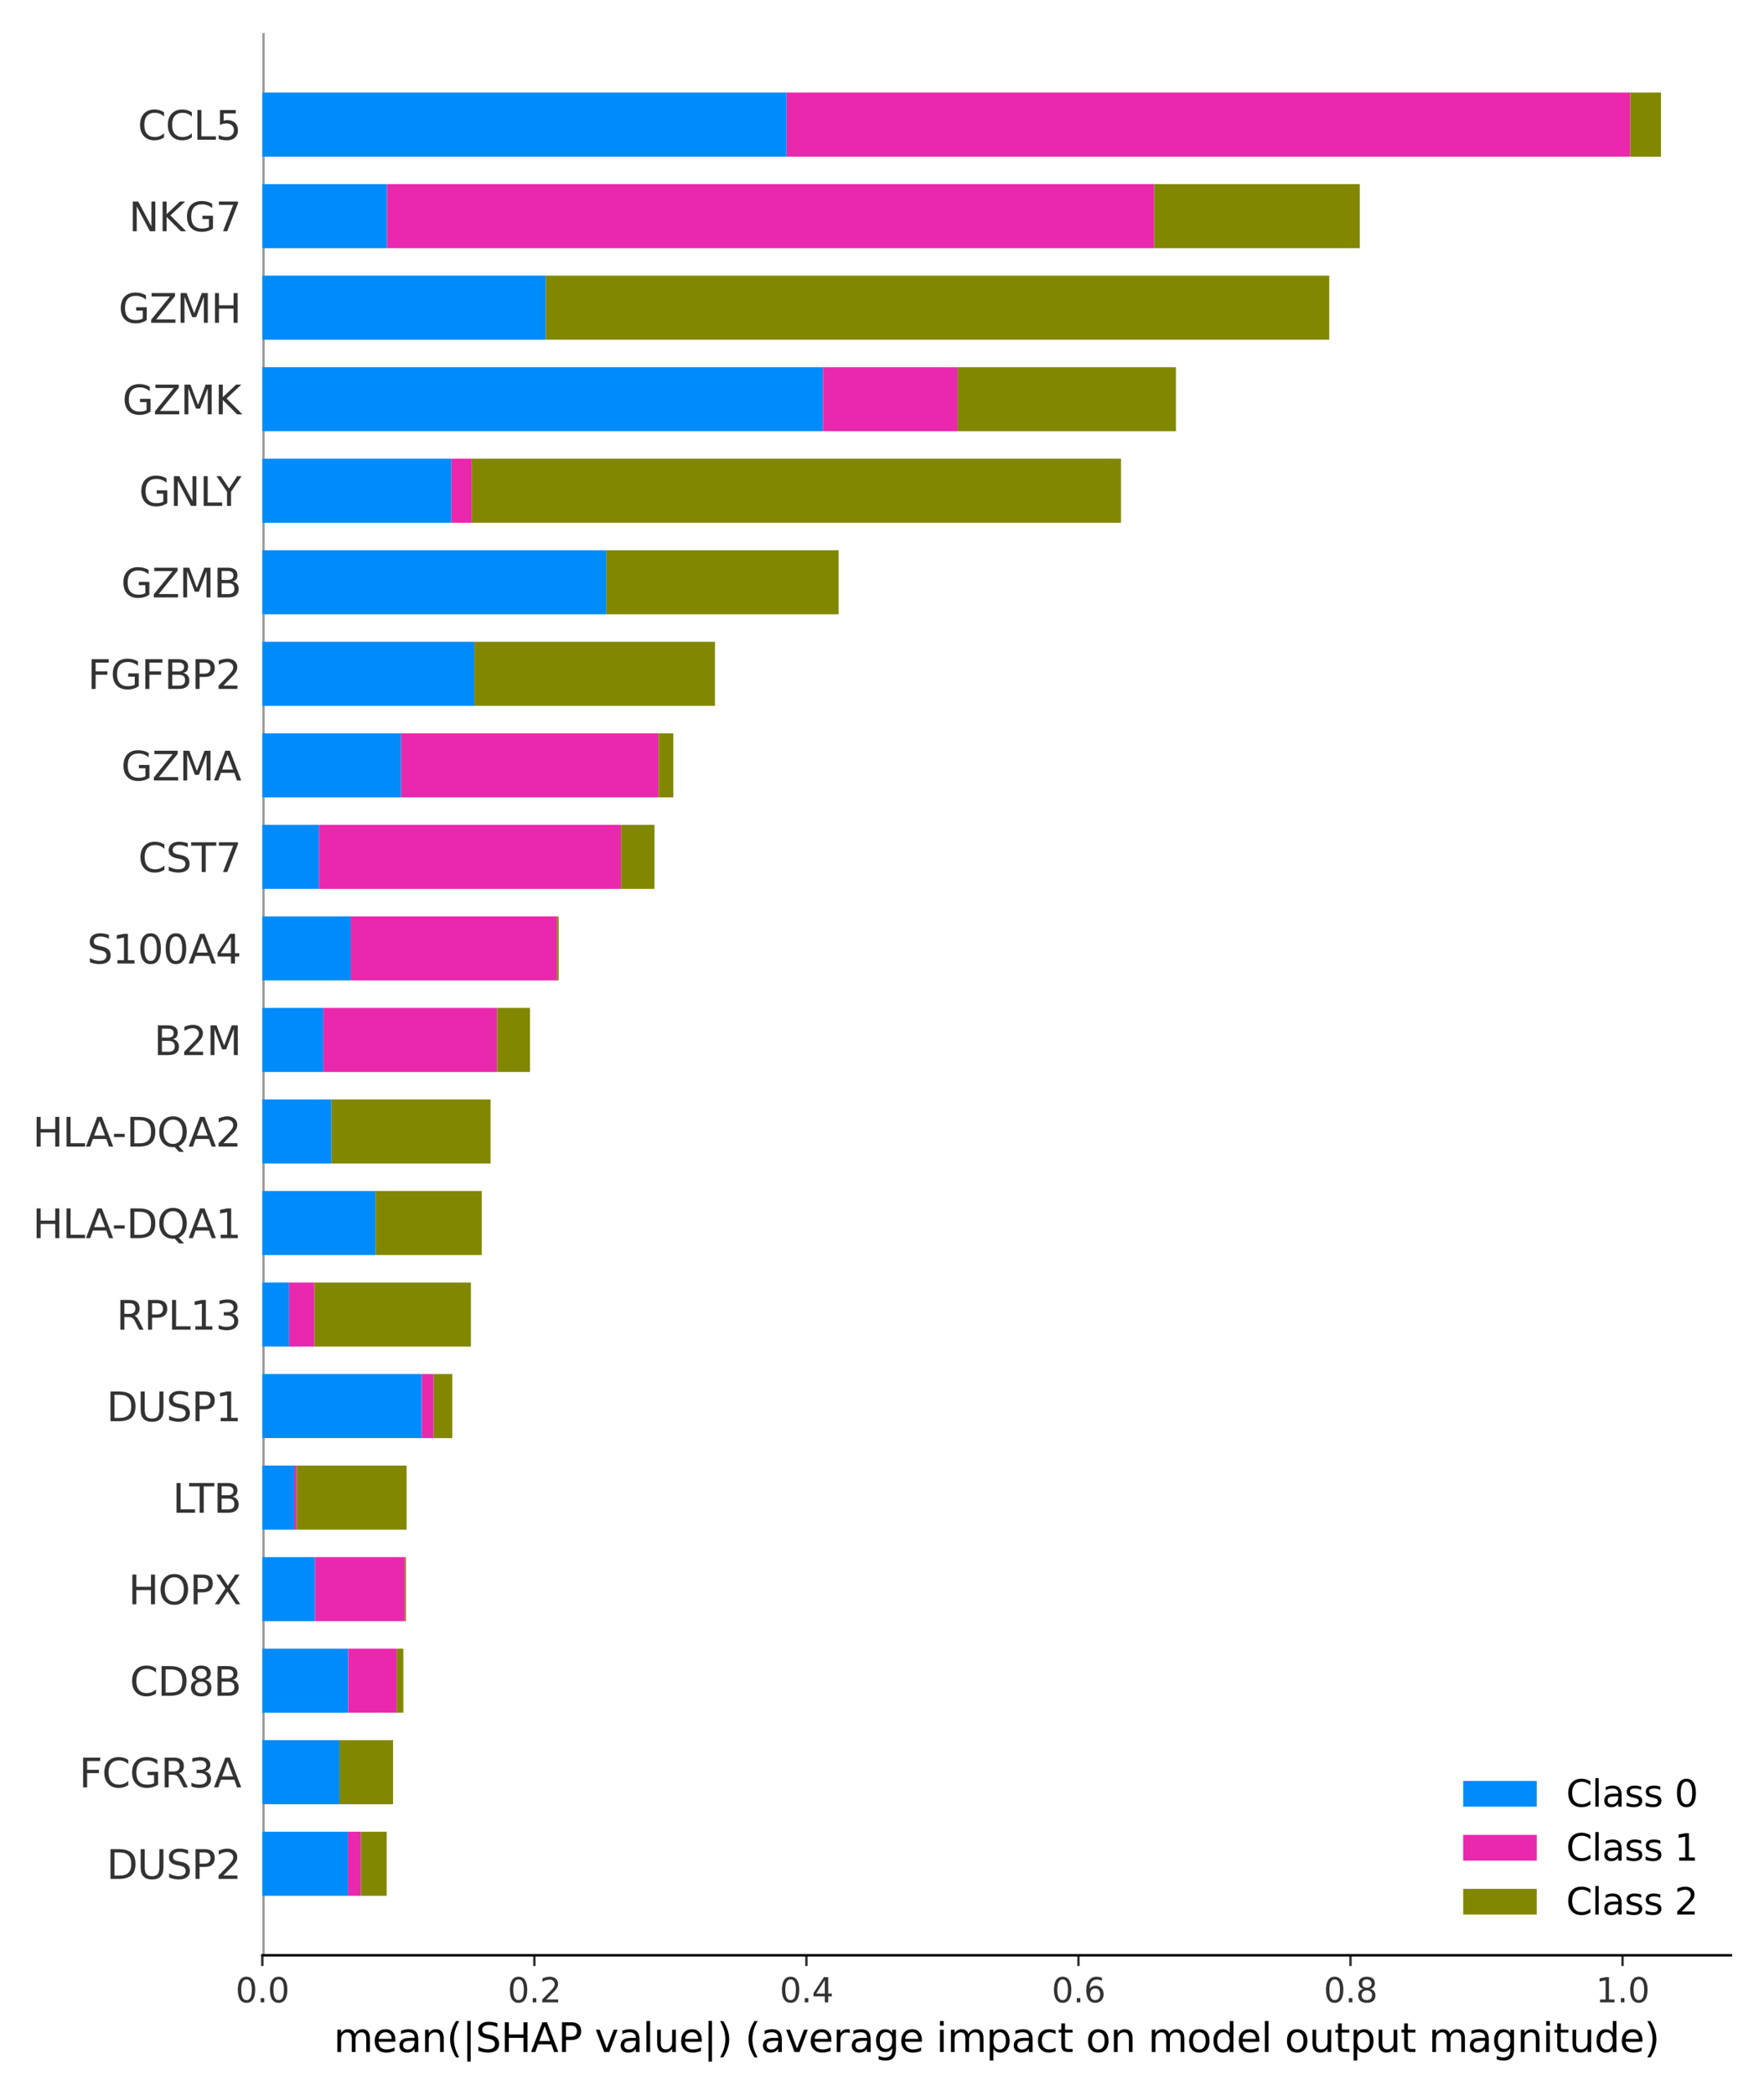 <?xml version="1.0" encoding="utf-8" standalone="no"?>
<!DOCTYPE svg PUBLIC "-//W3C//DTD SVG 1.1//EN"
  "http://www.w3.org/Graphics/SVG/1.1/DTD/svg11.dtd">
<svg height="684pt" version="1.1" viewBox="0 0 576 684" width="576pt" xmlns="http://www.w3.org/2000/svg" xmlns:xlink="http://www.w3.org/1999/xlink">
 <defs>
  <style type="text/css">*{stroke-linecap:butt;stroke-linejoin:round;}</style>
 </defs>
 <g id="figure_1">
  <g id="patch_1">
   <path d="M 0 684 
L 576 684 
L 576 0 
L 0 0 
z
" style="fill:#ffffff;"/>
  </g>
  <g id="axes_1">
   <g id="patch_2">
    <path d="M 85.66 638.44 
L 565.2 638.44 
L 565.2 10.8 
L 85.66 10.8 
z
" style="fill:#ffffff;"/>
   </g>
   <g id="line2d_1">
    <path clip-path="url(#pa527d8acf3)" d="M 85.66 638.44 
L 85.66 10.8 
" style="fill:none;stroke:#999999;stroke-linecap:square;stroke-width:1.5;"/>
   </g>
   <g id="patch_3">
    <path clip-path="url(#pa527d8acf3)" d="M 85.66 619.013 
L 113.612 619.013 
L 113.612 598.092 
L 85.66 598.092 
z
" style="fill:#008bfb;"/>
   </g>
   <g id="patch_4">
    <path clip-path="url(#pa527d8acf3)" d="M 85.66 589.125 
L 110.827 589.125 
L 110.827 568.204 
L 85.66 568.204 
z
" style="fill:#008bfb;"/>
   </g>
   <g id="patch_5">
    <path clip-path="url(#pa527d8acf3)" d="M 85.66 559.238 
L 113.694 559.238 
L 113.694 538.316 
L 85.66 538.316 
z
" style="fill:#008bfb;"/>
   </g>
   <g id="patch_6">
    <path clip-path="url(#pa527d8acf3)" d="M 85.66 529.35 
L 102.862 529.35 
L 102.862 508.429 
L 85.66 508.429 
z
" style="fill:#008bfb;"/>
   </g>
   <g id="patch_7">
    <path clip-path="url(#pa527d8acf3)" d="M 85.66 499.463 
L 96.085 499.463 
L 96.085 478.541 
L 85.66 478.541 
z
" style="fill:#008bfb;"/>
   </g>
   <g id="patch_8">
    <path clip-path="url(#pa527d8acf3)" d="M 85.66 469.575 
L 137.676 469.575 
L 137.676 448.654 
L 85.66 448.654 
z
" style="fill:#008bfb;"/>
   </g>
   <g id="patch_9">
    <path clip-path="url(#pa527d8acf3)" d="M 85.66 439.687 
L 94.415 439.687 
L 94.415 418.766 
L 85.66 418.766 
z
" style="fill:#008bfb;"/>
   </g>
   <g id="patch_10">
    <path clip-path="url(#pa527d8acf3)" d="M 85.66 409.8 
L 122.652 409.8 
L 122.652 388.878 
L 85.66 388.878 
z
" style="fill:#008bfb;"/>
   </g>
   <g id="patch_11">
    <path clip-path="url(#pa527d8acf3)" d="M 85.66 379.912 
L 108.215 379.912 
L 108.215 358.991 
L 85.66 358.991 
z
" style="fill:#008bfb;"/>
   </g>
   <g id="patch_12">
    <path clip-path="url(#pa527d8acf3)" d="M 85.66 350.024 
L 105.557 350.024 
L 105.557 329.103 
L 85.66 329.103 
z
" style="fill:#008bfb;"/>
   </g>
   <g id="patch_13">
    <path clip-path="url(#pa527d8acf3)" d="M 85.66 320.137 
L 114.518 320.137 
L 114.518 299.216 
L 85.66 299.216 
z
" style="fill:#008bfb;"/>
   </g>
   <g id="patch_14">
    <path clip-path="url(#pa527d8acf3)" d="M 85.66 290.249 
L 104.199 290.249 
L 104.199 269.328 
L 85.66 269.328 
z
" style="fill:#008bfb;"/>
   </g>
   <g id="patch_15">
    <path clip-path="url(#pa527d8acf3)" d="M 85.66 260.362 
L 131.013 260.362 
L 131.013 239.44 
L 85.66 239.44 
z
" style="fill:#008bfb;"/>
   </g>
   <g id="patch_16">
    <path clip-path="url(#pa527d8acf3)" d="M 85.66 230.474 
L 154.851 230.474 
L 154.851 209.553 
L 85.66 209.553 
z
" style="fill:#008bfb;"/>
   </g>
   <g id="patch_17">
    <path clip-path="url(#pa527d8acf3)" d="M 85.66 200.586 
L 197.953 200.586 
L 197.953 179.665 
L 85.66 179.665 
z
" style="fill:#008bfb;"/>
   </g>
   <g id="patch_18">
    <path clip-path="url(#pa527d8acf3)" d="M 85.66 170.699 
L 147.371 170.699 
L 147.371 149.777 
L 85.66 149.777 
z
" style="fill:#008bfb;"/>
   </g>
   <g id="patch_19">
    <path clip-path="url(#pa527d8acf3)" d="M 85.66 140.811 
L 268.728 140.811 
L 268.728 119.89 
L 85.66 119.89 
z
" style="fill:#008bfb;"/>
   </g>
   <g id="patch_20">
    <path clip-path="url(#pa527d8acf3)" d="M 85.66 110.924 
L 178.163 110.924 
L 178.163 90.002 
L 85.66 90.002 
z
" style="fill:#008bfb;"/>
   </g>
   <g id="patch_21">
    <path clip-path="url(#pa527d8acf3)" d="M 85.66 81.036 
L 126.342 81.036 
L 126.342 60.115 
L 85.66 60.115 
z
" style="fill:#008bfb;"/>
   </g>
   <g id="patch_22">
    <path clip-path="url(#pa527d8acf3)" d="M 85.66 51.148 
L 256.838 51.148 
L 256.838 30.227 
L 85.66 30.227 
z
" style="fill:#008bfb;"/>
   </g>
   <g id="patch_23">
    <path clip-path="url(#pa527d8acf3)" d="M 113.612 619.013 
L 117.886 619.013 
L 117.886 598.092 
L 113.612 598.092 
z
" style="fill:#e928ae;"/>
   </g>
   <g id="patch_24">
    <path clip-path="url(#pa527d8acf3)" d="M 110.827 589.125 
L 110.827 589.125 
L 110.827 568.204 
L 110.827 568.204 
z
" style="fill:#e928ae;"/>
   </g>
   <g id="patch_25">
    <path clip-path="url(#pa527d8acf3)" d="M 113.694 559.238 
L 129.528 559.238 
L 129.528 538.316 
L 113.694 538.316 
z
" style="fill:#e928ae;"/>
   </g>
   <g id="patch_26">
    <path clip-path="url(#pa527d8acf3)" d="M 102.862 529.35 
L 132.185 529.35 
L 132.185 508.429 
L 102.862 508.429 
z
" style="fill:#e928ae;"/>
   </g>
   <g id="patch_27">
    <path clip-path="url(#pa527d8acf3)" d="M 96.085 499.463 
L 96.87 499.463 
L 96.87 478.541 
L 96.085 478.541 
z
" style="fill:#e928ae;"/>
   </g>
   <g id="patch_28">
    <path clip-path="url(#pa527d8acf3)" d="M 137.676 469.575 
L 141.6 469.575 
L 141.6 448.654 
L 137.676 448.654 
z
" style="fill:#e928ae;"/>
   </g>
   <g id="patch_29">
    <path clip-path="url(#pa527d8acf3)" d="M 94.415 439.687 
L 102.625 439.687 
L 102.625 418.766 
L 94.415 418.766 
z
" style="fill:#e928ae;"/>
   </g>
   <g id="patch_30">
    <path clip-path="url(#pa527d8acf3)" d="M 122.652 409.8 
L 122.652 409.8 
L 122.652 388.878 
L 122.652 388.878 
z
" style="fill:#e928ae;"/>
   </g>
   <g id="patch_31">
    <path clip-path="url(#pa527d8acf3)" d="M 108.215 379.912 
L 108.215 379.912 
L 108.215 358.991 
L 108.215 358.991 
z
" style="fill:#e928ae;"/>
   </g>
   <g id="patch_32">
    <path clip-path="url(#pa527d8acf3)" d="M 105.557 350.024 
L 162.319 350.024 
L 162.319 329.103 
L 105.557 329.103 
z
" style="fill:#e928ae;"/>
   </g>
   <g id="patch_33">
    <path clip-path="url(#pa527d8acf3)" d="M 114.518 320.137 
L 181.866 320.137 
L 181.866 299.216 
L 114.518 299.216 
z
" style="fill:#e928ae;"/>
   </g>
   <g id="patch_34">
    <path clip-path="url(#pa527d8acf3)" d="M 104.199 290.249 
L 202.801 290.249 
L 202.801 269.328 
L 104.199 269.328 
z
" style="fill:#e928ae;"/>
   </g>
   <g id="patch_35">
    <path clip-path="url(#pa527d8acf3)" d="M 131.013 260.362 
L 215.018 260.362 
L 215.018 239.44 
L 131.013 239.44 
z
" style="fill:#e928ae;"/>
   </g>
   <g id="patch_36">
    <path clip-path="url(#pa527d8acf3)" d="M 154.851 230.474 
L 154.851 230.474 
L 154.851 209.553 
L 154.851 209.553 
z
" style="fill:#e928ae;"/>
   </g>
   <g id="patch_37">
    <path clip-path="url(#pa527d8acf3)" d="M 197.953 200.586 
L 197.953 200.586 
L 197.953 179.665 
L 197.953 179.665 
z
" style="fill:#e928ae;"/>
   </g>
   <g id="patch_38">
    <path clip-path="url(#pa527d8acf3)" d="M 147.371 170.699 
L 154.086 170.699 
L 154.086 149.777 
L 147.371 149.777 
z
" style="fill:#e928ae;"/>
   </g>
   <g id="patch_39">
    <path clip-path="url(#pa527d8acf3)" d="M 268.728 140.811 
L 312.635 140.811 
L 312.635 119.89 
L 268.728 119.89 
z
" style="fill:#e928ae;"/>
   </g>
   <g id="patch_40">
    <path clip-path="url(#pa527d8acf3)" d="M 178.163 110.924 
L 178.163 110.924 
L 178.163 90.002 
L 178.163 90.002 
z
" style="fill:#e928ae;"/>
   </g>
   <g id="patch_41">
    <path clip-path="url(#pa527d8acf3)" d="M 126.342 81.036 
L 376.848 81.036 
L 376.848 60.115 
L 126.342 60.115 
z
" style="fill:#e928ae;"/>
   </g>
   <g id="patch_42">
    <path clip-path="url(#pa527d8acf3)" d="M 256.838 51.148 
L 532.327 51.148 
L 532.327 30.227 
L 256.838 30.227 
z
" style="fill:#e928ae;"/>
   </g>
   <g id="patch_43">
    <path clip-path="url(#pa527d8acf3)" d="M 117.886 619.013 
L 126.261 619.013 
L 126.261 598.092 
L 117.886 598.092 
z
" style="fill:#818800;"/>
   </g>
   <g id="patch_44">
    <path clip-path="url(#pa527d8acf3)" d="M 110.827 589.125 
L 128.358 589.125 
L 128.358 568.204 
L 110.827 568.204 
z
" style="fill:#818800;"/>
   </g>
   <g id="patch_45">
    <path clip-path="url(#pa527d8acf3)" d="M 129.528 559.238 
L 131.701 559.238 
L 131.701 538.316 
L 129.528 538.316 
z
" style="fill:#818800;"/>
   </g>
   <g id="patch_46">
    <path clip-path="url(#pa527d8acf3)" d="M 132.185 529.35 
L 132.562 529.35 
L 132.562 508.429 
L 132.185 508.429 
z
" style="fill:#818800;"/>
   </g>
   <g id="patch_47">
    <path clip-path="url(#pa527d8acf3)" d="M 96.87 499.463 
L 132.769 499.463 
L 132.769 478.541 
L 96.87 478.541 
z
" style="fill:#818800;"/>
   </g>
   <g id="patch_48">
    <path clip-path="url(#pa527d8acf3)" d="M 141.6 469.575 
L 147.673 469.575 
L 147.673 448.654 
L 141.6 448.654 
z
" style="fill:#818800;"/>
   </g>
   <g id="patch_49">
    <path clip-path="url(#pa527d8acf3)" d="M 102.625 439.687 
L 153.769 439.687 
L 153.769 418.766 
L 102.625 418.766 
z
" style="fill:#818800;"/>
   </g>
   <g id="patch_50">
    <path clip-path="url(#pa527d8acf3)" d="M 122.652 409.8 
L 157.309 409.8 
L 157.309 388.878 
L 122.652 388.878 
z
" style="fill:#818800;"/>
   </g>
   <g id="patch_51">
    <path clip-path="url(#pa527d8acf3)" d="M 108.215 379.912 
L 160.202 379.912 
L 160.202 358.991 
L 108.215 358.991 
z
" style="fill:#818800;"/>
   </g>
   <g id="patch_52">
    <path clip-path="url(#pa527d8acf3)" d="M 162.319 350.024 
L 173.064 350.024 
L 173.064 329.103 
L 162.319 329.103 
z
" style="fill:#818800;"/>
   </g>
   <g id="patch_53">
    <path clip-path="url(#pa527d8acf3)" d="M 181.866 320.137 
L 182.424 320.137 
L 182.424 299.216 
L 181.866 299.216 
z
" style="fill:#818800;"/>
   </g>
   <g id="patch_54">
    <path clip-path="url(#pa527d8acf3)" d="M 202.801 290.249 
L 213.715 290.249 
L 213.715 269.328 
L 202.801 269.328 
z
" style="fill:#818800;"/>
   </g>
   <g id="patch_55">
    <path clip-path="url(#pa527d8acf3)" d="M 215.018 260.362 
L 219.864 260.362 
L 219.864 239.44 
L 215.018 239.44 
z
" style="fill:#818800;"/>
   </g>
   <g id="patch_56">
    <path clip-path="url(#pa527d8acf3)" d="M 154.851 230.474 
L 233.462 230.474 
L 233.462 209.553 
L 154.851 209.553 
z
" style="fill:#818800;"/>
   </g>
   <g id="patch_57">
    <path clip-path="url(#pa527d8acf3)" d="M 197.953 200.586 
L 273.843 200.586 
L 273.843 179.665 
L 197.953 179.665 
z
" style="fill:#818800;"/>
   </g>
   <g id="patch_58">
    <path clip-path="url(#pa527d8acf3)" d="M 154.086 170.699 
L 366.039 170.699 
L 366.039 149.777 
L 154.086 149.777 
z
" style="fill:#818800;"/>
   </g>
   <g id="patch_59">
    <path clip-path="url(#pa527d8acf3)" d="M 312.635 140.811 
L 383.981 140.811 
L 383.981 119.89 
L 312.635 119.89 
z
" style="fill:#818800;"/>
   </g>
   <g id="patch_60">
    <path clip-path="url(#pa527d8acf3)" d="M 178.163 110.924 
L 434.033 110.924 
L 434.033 90.002 
L 178.163 90.002 
z
" style="fill:#818800;"/>
   </g>
   <g id="patch_61">
    <path clip-path="url(#pa527d8acf3)" d="M 376.848 81.036 
L 444.02 81.036 
L 444.02 60.115 
L 376.848 60.115 
z
" style="fill:#818800;"/>
   </g>
   <g id="patch_62">
    <path clip-path="url(#pa527d8acf3)" d="M 532.327 51.148 
L 542.365 51.148 
L 542.365 30.227 
L 532.327 30.227 
z
" style="fill:#818800;"/>
   </g>
   <g id="matplotlib.axis_1">
    <g id="xtick_1">
     <g id="line2d_2">
      <defs>
       <path d="M 0 0 
L 0 3.5 
" id="m26305a3593" style="stroke:#333333;stroke-width:0.8;"/>
      </defs>
      <g>
       <use style="fill:#333333;stroke:#333333;stroke-width:0.8;" x="85.66" xlink:href="#m26305a3593" y="638.44"/>
      </g>
     </g>
     <g id="text_1">
      <!-- 0.0 -->
      <g style="fill:#333333;" transform="translate(76.913 653.798)scale(0.11 -0.11)">
       <defs>
        <path d="M 2034 4250 
Q 1547 4250 1301 3770 
Q 1056 3291 1056 2328 
Q 1056 1369 1301 889 
Q 1547 409 2034 409 
Q 2525 409 2770 889 
Q 3016 1369 3016 2328 
Q 3016 3291 2770 3770 
Q 2525 4250 2034 4250 
z
M 2034 4750 
Q 2819 4750 3233 4129 
Q 3647 3509 3647 2328 
Q 3647 1150 3233 529 
Q 2819 -91 2034 -91 
Q 1250 -91 836 529 
Q 422 1150 422 2328 
Q 422 3509 836 4129 
Q 1250 4750 2034 4750 
z
" id="DejaVuSans-30" transform="scale(0.016)"/>
        <path d="M 684 794 
L 1344 794 
L 1344 0 
L 684 0 
L 684 794 
z
" id="DejaVuSans-2e" transform="scale(0.016)"/>
       </defs>
       <use xlink:href="#DejaVuSans-30"/>
       <use x="63.623" xlink:href="#DejaVuSans-2e"/>
       <use x="95.41" xlink:href="#DejaVuSans-30"/>
      </g>
     </g>
    </g>
    <g id="xtick_2">
     <g id="line2d_3">
      <g>
       <use style="fill:#333333;stroke:#333333;stroke-width:0.8;" x="174.49" xlink:href="#m26305a3593" y="638.44"/>
      </g>
     </g>
     <g id="text_2">
      <!-- 0.2 -->
      <g style="fill:#333333;" transform="translate(165.744 653.798)scale(0.11 -0.11)">
       <defs>
        <path d="M 1228 531 
L 3431 531 
L 3431 0 
L 469 0 
L 469 531 
Q 828 903 1448 1529 
Q 2069 2156 2228 2338 
Q 2531 2678 2651 2914 
Q 2772 3150 2772 3378 
Q 2772 3750 2511 3984 
Q 2250 4219 1831 4219 
Q 1534 4219 1204 4116 
Q 875 4013 500 3803 
L 500 4441 
Q 881 4594 1212 4672 
Q 1544 4750 1819 4750 
Q 2544 4750 2975 4387 
Q 3406 4025 3406 3419 
Q 3406 3131 3298 2873 
Q 3191 2616 2906 2266 
Q 2828 2175 2409 1742 
Q 1991 1309 1228 531 
z
" id="DejaVuSans-32" transform="scale(0.016)"/>
       </defs>
       <use xlink:href="#DejaVuSans-30"/>
       <use x="63.623" xlink:href="#DejaVuSans-2e"/>
       <use x="95.41" xlink:href="#DejaVuSans-32"/>
      </g>
     </g>
    </g>
    <g id="xtick_3">
     <g id="line2d_4">
      <g>
       <use style="fill:#333333;stroke:#333333;stroke-width:0.8;" x="263.32" xlink:href="#m26305a3593" y="638.44"/>
      </g>
     </g>
     <g id="text_3">
      <!-- 0.4 -->
      <g style="fill:#333333;" transform="translate(254.574 653.798)scale(0.11 -0.11)">
       <defs>
        <path d="M 2419 4116 
L 825 1625 
L 2419 1625 
L 2419 4116 
z
M 2253 4666 
L 3047 4666 
L 3047 1625 
L 3713 1625 
L 3713 1100 
L 3047 1100 
L 3047 0 
L 2419 0 
L 2419 1100 
L 313 1100 
L 313 1709 
L 2253 4666 
z
" id="DejaVuSans-34" transform="scale(0.016)"/>
       </defs>
       <use xlink:href="#DejaVuSans-30"/>
       <use x="63.623" xlink:href="#DejaVuSans-2e"/>
       <use x="95.41" xlink:href="#DejaVuSans-34"/>
      </g>
     </g>
    </g>
    <g id="xtick_4">
     <g id="line2d_5">
      <g>
       <use style="fill:#333333;stroke:#333333;stroke-width:0.8;" x="352.151" xlink:href="#m26305a3593" y="638.44"/>
      </g>
     </g>
     <g id="text_4">
      <!-- 0.6 -->
      <g style="fill:#333333;" transform="translate(343.404 653.798)scale(0.11 -0.11)">
       <defs>
        <path d="M 2113 2584 
Q 1688 2584 1439 2293 
Q 1191 2003 1191 1497 
Q 1191 994 1439 701 
Q 1688 409 2113 409 
Q 2538 409 2786 701 
Q 3034 994 3034 1497 
Q 3034 2003 2786 2293 
Q 2538 2584 2113 2584 
z
M 3366 4563 
L 3366 3988 
Q 3128 4100 2886 4159 
Q 2644 4219 2406 4219 
Q 1781 4219 1451 3797 
Q 1122 3375 1075 2522 
Q 1259 2794 1537 2939 
Q 1816 3084 2150 3084 
Q 2853 3084 3261 2657 
Q 3669 2231 3669 1497 
Q 3669 778 3244 343 
Q 2819 -91 2113 -91 
Q 1303 -91 875 529 
Q 447 1150 447 2328 
Q 447 3434 972 4092 
Q 1497 4750 2381 4750 
Q 2619 4750 2861 4703 
Q 3103 4656 3366 4563 
z
" id="DejaVuSans-36" transform="scale(0.016)"/>
       </defs>
       <use xlink:href="#DejaVuSans-30"/>
       <use x="63.623" xlink:href="#DejaVuSans-2e"/>
       <use x="95.41" xlink:href="#DejaVuSans-36"/>
      </g>
     </g>
    </g>
    <g id="xtick_5">
     <g id="line2d_6">
      <g>
       <use style="fill:#333333;stroke:#333333;stroke-width:0.8;" x="440.981" xlink:href="#m26305a3593" y="638.44"/>
      </g>
     </g>
     <g id="text_5">
      <!-- 0.8 -->
      <g style="fill:#333333;" transform="translate(432.234 653.798)scale(0.11 -0.11)">
       <defs>
        <path d="M 2034 2216 
Q 1584 2216 1326 1975 
Q 1069 1734 1069 1313 
Q 1069 891 1326 650 
Q 1584 409 2034 409 
Q 2484 409 2743 651 
Q 3003 894 3003 1313 
Q 3003 1734 2745 1975 
Q 2488 2216 2034 2216 
z
M 1403 2484 
Q 997 2584 770 2862 
Q 544 3141 544 3541 
Q 544 4100 942 4425 
Q 1341 4750 2034 4750 
Q 2731 4750 3128 4425 
Q 3525 4100 3525 3541 
Q 3525 3141 3298 2862 
Q 3072 2584 2669 2484 
Q 3125 2378 3379 2068 
Q 3634 1759 3634 1313 
Q 3634 634 3220 271 
Q 2806 -91 2034 -91 
Q 1263 -91 848 271 
Q 434 634 434 1313 
Q 434 1759 690 2068 
Q 947 2378 1403 2484 
z
M 1172 3481 
Q 1172 3119 1398 2916 
Q 1625 2713 2034 2713 
Q 2441 2713 2670 2916 
Q 2900 3119 2900 3481 
Q 2900 3844 2670 4047 
Q 2441 4250 2034 4250 
Q 1625 4250 1398 4047 
Q 1172 3844 1172 3481 
z
" id="DejaVuSans-38" transform="scale(0.016)"/>
       </defs>
       <use xlink:href="#DejaVuSans-30"/>
       <use x="63.623" xlink:href="#DejaVuSans-2e"/>
       <use x="95.41" xlink:href="#DejaVuSans-38"/>
      </g>
     </g>
    </g>
    <g id="xtick_6">
     <g id="line2d_7">
      <g>
       <use style="fill:#333333;stroke:#333333;stroke-width:0.8;" x="529.811" xlink:href="#m26305a3593" y="638.44"/>
      </g>
     </g>
     <g id="text_6">
      <!-- 1.0 -->
      <g style="fill:#333333;" transform="translate(521.064 653.798)scale(0.11 -0.11)">
       <defs>
        <path d="M 794 531 
L 1825 531 
L 1825 4091 
L 703 3866 
L 703 4441 
L 1819 4666 
L 2450 4666 
L 2450 531 
L 3481 531 
L 3481 0 
L 794 0 
L 794 531 
z
" id="DejaVuSans-31" transform="scale(0.016)"/>
       </defs>
       <use xlink:href="#DejaVuSans-31"/>
       <use x="63.623" xlink:href="#DejaVuSans-2e"/>
       <use x="95.41" xlink:href="#DejaVuSans-30"/>
      </g>
     </g>
    </g>
    <g id="text_7">
     <!-- mean(|SHAP value|) (average impact on model output magnitude) -->
     <g transform="translate(108.961 670.021)scale(0.13 -0.13)">
      <defs>
       <path d="M 3328 2828 
Q 3544 3216 3844 3400 
Q 4144 3584 4550 3584 
Q 5097 3584 5394 3201 
Q 5691 2819 5691 2113 
L 5691 0 
L 5113 0 
L 5113 2094 
Q 5113 2597 4934 2840 
Q 4756 3084 4391 3084 
Q 3944 3084 3684 2787 
Q 3425 2491 3425 1978 
L 3425 0 
L 2847 0 
L 2847 2094 
Q 2847 2600 2669 2842 
Q 2491 3084 2119 3084 
Q 1678 3084 1418 2786 
Q 1159 2488 1159 1978 
L 1159 0 
L 581 0 
L 581 3500 
L 1159 3500 
L 1159 2956 
Q 1356 3278 1631 3431 
Q 1906 3584 2284 3584 
Q 2666 3584 2933 3390 
Q 3200 3197 3328 2828 
z
" id="DejaVuSans-6d" transform="scale(0.016)"/>
       <path d="M 3597 1894 
L 3597 1613 
L 953 1613 
Q 991 1019 1311 708 
Q 1631 397 2203 397 
Q 2534 397 2845 478 
Q 3156 559 3463 722 
L 3463 178 
Q 3153 47 2828 -22 
Q 2503 -91 2169 -91 
Q 1331 -91 842 396 
Q 353 884 353 1716 
Q 353 2575 817 3079 
Q 1281 3584 2069 3584 
Q 2775 3584 3186 3129 
Q 3597 2675 3597 1894 
z
M 3022 2063 
Q 3016 2534 2758 2815 
Q 2500 3097 2075 3097 
Q 1594 3097 1305 2825 
Q 1016 2553 972 2059 
L 3022 2063 
z
" id="DejaVuSans-65" transform="scale(0.016)"/>
       <path d="M 2194 1759 
Q 1497 1759 1228 1600 
Q 959 1441 959 1056 
Q 959 750 1161 570 
Q 1363 391 1709 391 
Q 2188 391 2477 730 
Q 2766 1069 2766 1631 
L 2766 1759 
L 2194 1759 
z
M 3341 1997 
L 3341 0 
L 2766 0 
L 2766 531 
Q 2569 213 2275 61 
Q 1981 -91 1556 -91 
Q 1019 -91 701 211 
Q 384 513 384 1019 
Q 384 1609 779 1909 
Q 1175 2209 1959 2209 
L 2766 2209 
L 2766 2266 
Q 2766 2663 2505 2880 
Q 2244 3097 1772 3097 
Q 1472 3097 1187 3025 
Q 903 2953 641 2809 
L 641 3341 
Q 956 3463 1253 3523 
Q 1550 3584 1831 3584 
Q 2591 3584 2966 3190 
Q 3341 2797 3341 1997 
z
" id="DejaVuSans-61" transform="scale(0.016)"/>
       <path d="M 3513 2113 
L 3513 0 
L 2938 0 
L 2938 2094 
Q 2938 2591 2744 2837 
Q 2550 3084 2163 3084 
Q 1697 3084 1428 2787 
Q 1159 2491 1159 1978 
L 1159 0 
L 581 0 
L 581 3500 
L 1159 3500 
L 1159 2956 
Q 1366 3272 1645 3428 
Q 1925 3584 2291 3584 
Q 2894 3584 3203 3211 
Q 3513 2838 3513 2113 
z
" id="DejaVuSans-6e" transform="scale(0.016)"/>
       <path d="M 1984 4856 
Q 1566 4138 1362 3434 
Q 1159 2731 1159 2009 
Q 1159 1288 1364 580 
Q 1569 -128 1984 -844 
L 1484 -844 
Q 1016 -109 783 600 
Q 550 1309 550 2009 
Q 550 2706 781 3412 
Q 1013 4119 1484 4856 
L 1984 4856 
z
" id="DejaVuSans-28" transform="scale(0.016)"/>
       <path d="M 1344 4891 
L 1344 -1509 
L 813 -1509 
L 813 4891 
L 1344 4891 
z
" id="DejaVuSans-7c" transform="scale(0.016)"/>
       <path d="M 3425 4513 
L 3425 3897 
Q 3066 4069 2747 4153 
Q 2428 4238 2131 4238 
Q 1616 4238 1336 4038 
Q 1056 3838 1056 3469 
Q 1056 3159 1242 3001 
Q 1428 2844 1947 2747 
L 2328 2669 
Q 3034 2534 3370 2195 
Q 3706 1856 3706 1288 
Q 3706 609 3251 259 
Q 2797 -91 1919 -91 
Q 1588 -91 1214 -16 
Q 841 59 441 206 
L 441 856 
Q 825 641 1194 531 
Q 1563 422 1919 422 
Q 2459 422 2753 634 
Q 3047 847 3047 1241 
Q 3047 1584 2836 1778 
Q 2625 1972 2144 2069 
L 1759 2144 
Q 1053 2284 737 2584 
Q 422 2884 422 3419 
Q 422 4038 858 4394 
Q 1294 4750 2059 4750 
Q 2388 4750 2728 4690 
Q 3069 4631 3425 4513 
z
" id="DejaVuSans-53" transform="scale(0.016)"/>
       <path d="M 628 4666 
L 1259 4666 
L 1259 2753 
L 3553 2753 
L 3553 4666 
L 4184 4666 
L 4184 0 
L 3553 0 
L 3553 2222 
L 1259 2222 
L 1259 0 
L 628 0 
L 628 4666 
z
" id="DejaVuSans-48" transform="scale(0.016)"/>
       <path d="M 2188 4044 
L 1331 1722 
L 3047 1722 
L 2188 4044 
z
M 1831 4666 
L 2547 4666 
L 4325 0 
L 3669 0 
L 3244 1197 
L 1141 1197 
L 716 0 
L 50 0 
L 1831 4666 
z
" id="DejaVuSans-41" transform="scale(0.016)"/>
       <path d="M 1259 4147 
L 1259 2394 
L 2053 2394 
Q 2494 2394 2734 2622 
Q 2975 2850 2975 3272 
Q 2975 3691 2734 3919 
Q 2494 4147 2053 4147 
L 1259 4147 
z
M 628 4666 
L 2053 4666 
Q 2838 4666 3239 4311 
Q 3641 3956 3641 3272 
Q 3641 2581 3239 2228 
Q 2838 1875 2053 1875 
L 1259 1875 
L 1259 0 
L 628 0 
L 628 4666 
z
" id="DejaVuSans-50" transform="scale(0.016)"/>
       <path id="DejaVuSans-20" transform="scale(0.016)"/>
       <path d="M 191 3500 
L 800 3500 
L 1894 563 
L 2988 3500 
L 3597 3500 
L 2284 0 
L 1503 0 
L 191 3500 
z
" id="DejaVuSans-76" transform="scale(0.016)"/>
       <path d="M 603 4863 
L 1178 4863 
L 1178 0 
L 603 0 
L 603 4863 
z
" id="DejaVuSans-6c" transform="scale(0.016)"/>
       <path d="M 544 1381 
L 544 3500 
L 1119 3500 
L 1119 1403 
Q 1119 906 1312 657 
Q 1506 409 1894 409 
Q 2359 409 2629 706 
Q 2900 1003 2900 1516 
L 2900 3500 
L 3475 3500 
L 3475 0 
L 2900 0 
L 2900 538 
Q 2691 219 2414 64 
Q 2138 -91 1772 -91 
Q 1169 -91 856 284 
Q 544 659 544 1381 
z
M 1991 3584 
L 1991 3584 
z
" id="DejaVuSans-75" transform="scale(0.016)"/>
       <path d="M 513 4856 
L 1013 4856 
Q 1481 4119 1714 3412 
Q 1947 2706 1947 2009 
Q 1947 1309 1714 600 
Q 1481 -109 1013 -844 
L 513 -844 
Q 928 -128 1133 580 
Q 1338 1288 1338 2009 
Q 1338 2731 1133 3434 
Q 928 4138 513 4856 
z
" id="DejaVuSans-29" transform="scale(0.016)"/>
       <path d="M 2631 2963 
Q 2534 3019 2420 3045 
Q 2306 3072 2169 3072 
Q 1681 3072 1420 2755 
Q 1159 2438 1159 1844 
L 1159 0 
L 581 0 
L 581 3500 
L 1159 3500 
L 1159 2956 
Q 1341 3275 1631 3429 
Q 1922 3584 2338 3584 
Q 2397 3584 2469 3576 
Q 2541 3569 2628 3553 
L 2631 2963 
z
" id="DejaVuSans-72" transform="scale(0.016)"/>
       <path d="M 2906 1791 
Q 2906 2416 2648 2759 
Q 2391 3103 1925 3103 
Q 1463 3103 1205 2759 
Q 947 2416 947 1791 
Q 947 1169 1205 825 
Q 1463 481 1925 481 
Q 2391 481 2648 825 
Q 2906 1169 2906 1791 
z
M 3481 434 
Q 3481 -459 3084 -895 
Q 2688 -1331 1869 -1331 
Q 1566 -1331 1297 -1286 
Q 1028 -1241 775 -1147 
L 775 -588 
Q 1028 -725 1275 -790 
Q 1522 -856 1778 -856 
Q 2344 -856 2625 -561 
Q 2906 -266 2906 331 
L 2906 616 
Q 2728 306 2450 153 
Q 2172 0 1784 0 
Q 1141 0 747 490 
Q 353 981 353 1791 
Q 353 2603 747 3093 
Q 1141 3584 1784 3584 
Q 2172 3584 2450 3431 
Q 2728 3278 2906 2969 
L 2906 3500 
L 3481 3500 
L 3481 434 
z
" id="DejaVuSans-67" transform="scale(0.016)"/>
       <path d="M 603 3500 
L 1178 3500 
L 1178 0 
L 603 0 
L 603 3500 
z
M 603 4863 
L 1178 4863 
L 1178 4134 
L 603 4134 
L 603 4863 
z
" id="DejaVuSans-69" transform="scale(0.016)"/>
       <path d="M 1159 525 
L 1159 -1331 
L 581 -1331 
L 581 3500 
L 1159 3500 
L 1159 2969 
Q 1341 3281 1617 3432 
Q 1894 3584 2278 3584 
Q 2916 3584 3314 3078 
Q 3713 2572 3713 1747 
Q 3713 922 3314 415 
Q 2916 -91 2278 -91 
Q 1894 -91 1617 61 
Q 1341 213 1159 525 
z
M 3116 1747 
Q 3116 2381 2855 2742 
Q 2594 3103 2138 3103 
Q 1681 3103 1420 2742 
Q 1159 2381 1159 1747 
Q 1159 1113 1420 752 
Q 1681 391 2138 391 
Q 2594 391 2855 752 
Q 3116 1113 3116 1747 
z
" id="DejaVuSans-70" transform="scale(0.016)"/>
       <path d="M 3122 3366 
L 3122 2828 
Q 2878 2963 2633 3030 
Q 2388 3097 2138 3097 
Q 1578 3097 1268 2742 
Q 959 2388 959 1747 
Q 959 1106 1268 751 
Q 1578 397 2138 397 
Q 2388 397 2633 464 
Q 2878 531 3122 666 
L 3122 134 
Q 2881 22 2623 -34 
Q 2366 -91 2075 -91 
Q 1284 -91 818 406 
Q 353 903 353 1747 
Q 353 2603 823 3093 
Q 1294 3584 2113 3584 
Q 2378 3584 2631 3529 
Q 2884 3475 3122 3366 
z
" id="DejaVuSans-63" transform="scale(0.016)"/>
       <path d="M 1172 4494 
L 1172 3500 
L 2356 3500 
L 2356 3053 
L 1172 3053 
L 1172 1153 
Q 1172 725 1289 603 
Q 1406 481 1766 481 
L 2356 481 
L 2356 0 
L 1766 0 
Q 1100 0 847 248 
Q 594 497 594 1153 
L 594 3053 
L 172 3053 
L 172 3500 
L 594 3500 
L 594 4494 
L 1172 4494 
z
" id="DejaVuSans-74" transform="scale(0.016)"/>
       <path d="M 1959 3097 
Q 1497 3097 1228 2736 
Q 959 2375 959 1747 
Q 959 1119 1226 758 
Q 1494 397 1959 397 
Q 2419 397 2687 759 
Q 2956 1122 2956 1747 
Q 2956 2369 2687 2733 
Q 2419 3097 1959 3097 
z
M 1959 3584 
Q 2709 3584 3137 3096 
Q 3566 2609 3566 1747 
Q 3566 888 3137 398 
Q 2709 -91 1959 -91 
Q 1206 -91 779 398 
Q 353 888 353 1747 
Q 353 2609 779 3096 
Q 1206 3584 1959 3584 
z
" id="DejaVuSans-6f" transform="scale(0.016)"/>
       <path d="M 2906 2969 
L 2906 4863 
L 3481 4863 
L 3481 0 
L 2906 0 
L 2906 525 
Q 2725 213 2448 61 
Q 2172 -91 1784 -91 
Q 1150 -91 751 415 
Q 353 922 353 1747 
Q 353 2572 751 3078 
Q 1150 3584 1784 3584 
Q 2172 3584 2448 3432 
Q 2725 3281 2906 2969 
z
M 947 1747 
Q 947 1113 1208 752 
Q 1469 391 1925 391 
Q 2381 391 2643 752 
Q 2906 1113 2906 1747 
Q 2906 2381 2643 2742 
Q 2381 3103 1925 3103 
Q 1469 3103 1208 2742 
Q 947 2381 947 1747 
z
" id="DejaVuSans-64" transform="scale(0.016)"/>
      </defs>
      <use xlink:href="#DejaVuSans-6d"/>
      <use x="97.412" xlink:href="#DejaVuSans-65"/>
      <use x="158.936" xlink:href="#DejaVuSans-61"/>
      <use x="220.215" xlink:href="#DejaVuSans-6e"/>
      <use x="283.594" xlink:href="#DejaVuSans-28"/>
      <use x="322.607" xlink:href="#DejaVuSans-7c"/>
      <use x="356.299" xlink:href="#DejaVuSans-53"/>
      <use x="419.775" xlink:href="#DejaVuSans-48"/>
      <use x="494.971" xlink:href="#DejaVuSans-41"/>
      <use x="563.379" xlink:href="#DejaVuSans-50"/>
      <use x="623.682" xlink:href="#DejaVuSans-20"/>
      <use x="655.469" xlink:href="#DejaVuSans-76"/>
      <use x="714.648" xlink:href="#DejaVuSans-61"/>
      <use x="775.928" xlink:href="#DejaVuSans-6c"/>
      <use x="803.711" xlink:href="#DejaVuSans-75"/>
      <use x="867.09" xlink:href="#DejaVuSans-65"/>
      <use x="928.613" xlink:href="#DejaVuSans-7c"/>
      <use x="962.305" xlink:href="#DejaVuSans-29"/>
      <use x="1001.318" xlink:href="#DejaVuSans-20"/>
      <use x="1033.105" xlink:href="#DejaVuSans-28"/>
      <use x="1072.119" xlink:href="#DejaVuSans-61"/>
      <use x="1133.398" xlink:href="#DejaVuSans-76"/>
      <use x="1192.578" xlink:href="#DejaVuSans-65"/>
      <use x="1254.102" xlink:href="#DejaVuSans-72"/>
      <use x="1295.215" xlink:href="#DejaVuSans-61"/>
      <use x="1356.494" xlink:href="#DejaVuSans-67"/>
      <use x="1419.971" xlink:href="#DejaVuSans-65"/>
      <use x="1481.494" xlink:href="#DejaVuSans-20"/>
      <use x="1513.281" xlink:href="#DejaVuSans-69"/>
      <use x="1541.064" xlink:href="#DejaVuSans-6d"/>
      <use x="1638.477" xlink:href="#DejaVuSans-70"/>
      <use x="1701.953" xlink:href="#DejaVuSans-61"/>
      <use x="1763.232" xlink:href="#DejaVuSans-63"/>
      <use x="1818.213" xlink:href="#DejaVuSans-74"/>
      <use x="1857.422" xlink:href="#DejaVuSans-20"/>
      <use x="1889.209" xlink:href="#DejaVuSans-6f"/>
      <use x="1950.391" xlink:href="#DejaVuSans-6e"/>
      <use x="2013.77" xlink:href="#DejaVuSans-20"/>
      <use x="2045.557" xlink:href="#DejaVuSans-6d"/>
      <use x="2142.969" xlink:href="#DejaVuSans-6f"/>
      <use x="2204.15" xlink:href="#DejaVuSans-64"/>
      <use x="2267.627" xlink:href="#DejaVuSans-65"/>
      <use x="2329.15" xlink:href="#DejaVuSans-6c"/>
      <use x="2356.934" xlink:href="#DejaVuSans-20"/>
      <use x="2388.721" xlink:href="#DejaVuSans-6f"/>
      <use x="2449.902" xlink:href="#DejaVuSans-75"/>
      <use x="2513.281" xlink:href="#DejaVuSans-74"/>
      <use x="2552.49" xlink:href="#DejaVuSans-70"/>
      <use x="2615.967" xlink:href="#DejaVuSans-75"/>
      <use x="2679.346" xlink:href="#DejaVuSans-74"/>
      <use x="2718.555" xlink:href="#DejaVuSans-20"/>
      <use x="2750.342" xlink:href="#DejaVuSans-6d"/>
      <use x="2847.754" xlink:href="#DejaVuSans-61"/>
      <use x="2909.033" xlink:href="#DejaVuSans-67"/>
      <use x="2972.51" xlink:href="#DejaVuSans-6e"/>
      <use x="3035.889" xlink:href="#DejaVuSans-69"/>
      <use x="3063.672" xlink:href="#DejaVuSans-74"/>
      <use x="3102.881" xlink:href="#DejaVuSans-75"/>
      <use x="3166.26" xlink:href="#DejaVuSans-64"/>
      <use x="3229.736" xlink:href="#DejaVuSans-65"/>
      <use x="3291.26" xlink:href="#DejaVuSans-29"/>
     </g>
    </g>
   </g>
   <g id="matplotlib.axis_2">
    <g id="ytick_1">
     <g id="text_8">
      <!-- DUSP2 -->
      <g style="fill:#333333;" transform="translate(34.773 613.491)scale(0.13 -0.13)">
       <defs>
        <path d="M 1259 4147 
L 1259 519 
L 2022 519 
Q 2988 519 3436 956 
Q 3884 1394 3884 2338 
Q 3884 3275 3436 3711 
Q 2988 4147 2022 4147 
L 1259 4147 
z
M 628 4666 
L 1925 4666 
Q 3281 4666 3915 4102 
Q 4550 3538 4550 2338 
Q 4550 1131 3912 565 
Q 3275 0 1925 0 
L 628 0 
L 628 4666 
z
" id="DejaVuSans-44" transform="scale(0.016)"/>
        <path d="M 556 4666 
L 1191 4666 
L 1191 1831 
Q 1191 1081 1462 751 
Q 1734 422 2344 422 
Q 2950 422 3222 751 
Q 3494 1081 3494 1831 
L 3494 4666 
L 4128 4666 
L 4128 1753 
Q 4128 841 3676 375 
Q 3225 -91 2344 -91 
Q 1459 -91 1007 375 
Q 556 841 556 1753 
L 556 4666 
z
" id="DejaVuSans-55" transform="scale(0.016)"/>
       </defs>
       <use xlink:href="#DejaVuSans-44"/>
       <use x="77.002" xlink:href="#DejaVuSans-55"/>
       <use x="150.195" xlink:href="#DejaVuSans-53"/>
       <use x="213.672" xlink:href="#DejaVuSans-50"/>
       <use x="273.975" xlink:href="#DejaVuSans-32"/>
      </g>
     </g>
    </g>
    <g id="ytick_2">
     <g id="text_9">
      <!-- FCGR3A -->
      <g style="fill:#333333;" transform="translate(25.835 583.604)scale(0.13 -0.13)">
       <defs>
        <path d="M 628 4666 
L 3309 4666 
L 3309 4134 
L 1259 4134 
L 1259 2759 
L 3109 2759 
L 3109 2228 
L 1259 2228 
L 1259 0 
L 628 0 
L 628 4666 
z
" id="DejaVuSans-46" transform="scale(0.016)"/>
        <path d="M 4122 4306 
L 4122 3641 
Q 3803 3938 3442 4084 
Q 3081 4231 2675 4231 
Q 1875 4231 1450 3742 
Q 1025 3253 1025 2328 
Q 1025 1406 1450 917 
Q 1875 428 2675 428 
Q 3081 428 3442 575 
Q 3803 722 4122 1019 
L 4122 359 
Q 3791 134 3420 21 
Q 3050 -91 2638 -91 
Q 1578 -91 968 557 
Q 359 1206 359 2328 
Q 359 3453 968 4101 
Q 1578 4750 2638 4750 
Q 3056 4750 3426 4639 
Q 3797 4528 4122 4306 
z
" id="DejaVuSans-43" transform="scale(0.016)"/>
        <path d="M 3809 666 
L 3809 1919 
L 2778 1919 
L 2778 2438 
L 4434 2438 
L 4434 434 
Q 4069 175 3628 42 
Q 3188 -91 2688 -91 
Q 1594 -91 976 548 
Q 359 1188 359 2328 
Q 359 3472 976 4111 
Q 1594 4750 2688 4750 
Q 3144 4750 3555 4637 
Q 3966 4525 4313 4306 
L 4313 3634 
Q 3963 3931 3569 4081 
Q 3175 4231 2741 4231 
Q 1884 4231 1454 3753 
Q 1025 3275 1025 2328 
Q 1025 1384 1454 906 
Q 1884 428 2741 428 
Q 3075 428 3337 486 
Q 3600 544 3809 666 
z
" id="DejaVuSans-47" transform="scale(0.016)"/>
        <path d="M 2841 2188 
Q 3044 2119 3236 1894 
Q 3428 1669 3622 1275 
L 4263 0 
L 3584 0 
L 2988 1197 
Q 2756 1666 2539 1819 
Q 2322 1972 1947 1972 
L 1259 1972 
L 1259 0 
L 628 0 
L 628 4666 
L 2053 4666 
Q 2853 4666 3247 4331 
Q 3641 3997 3641 3322 
Q 3641 2881 3436 2590 
Q 3231 2300 2841 2188 
z
M 1259 4147 
L 1259 2491 
L 2053 2491 
Q 2509 2491 2742 2702 
Q 2975 2913 2975 3322 
Q 2975 3731 2742 3939 
Q 2509 4147 2053 4147 
L 1259 4147 
z
" id="DejaVuSans-52" transform="scale(0.016)"/>
        <path d="M 2597 2516 
Q 3050 2419 3304 2112 
Q 3559 1806 3559 1356 
Q 3559 666 3084 287 
Q 2609 -91 1734 -91 
Q 1441 -91 1130 -33 
Q 819 25 488 141 
L 488 750 
Q 750 597 1062 519 
Q 1375 441 1716 441 
Q 2309 441 2620 675 
Q 2931 909 2931 1356 
Q 2931 1769 2642 2001 
Q 2353 2234 1838 2234 
L 1294 2234 
L 1294 2753 
L 1863 2753 
Q 2328 2753 2575 2939 
Q 2822 3125 2822 3475 
Q 2822 3834 2567 4026 
Q 2313 4219 1838 4219 
Q 1578 4219 1281 4162 
Q 984 4106 628 3988 
L 628 4550 
Q 988 4650 1302 4700 
Q 1616 4750 1894 4750 
Q 2613 4750 3031 4423 
Q 3450 4097 3450 3541 
Q 3450 3153 3228 2886 
Q 3006 2619 2597 2516 
z
" id="DejaVuSans-33" transform="scale(0.016)"/>
       </defs>
       <use xlink:href="#DejaVuSans-46"/>
       <use x="57.52" xlink:href="#DejaVuSans-43"/>
       <use x="127.344" xlink:href="#DejaVuSans-47"/>
       <use x="204.834" xlink:href="#DejaVuSans-52"/>
       <use x="274.316" xlink:href="#DejaVuSans-33"/>
       <use x="337.939" xlink:href="#DejaVuSans-41"/>
      </g>
     </g>
    </g>
    <g id="ytick_3">
     <g id="text_10">
      <!-- CD8B -->
      <g style="fill:#333333;" transform="translate(42.382 553.716)scale(0.13 -0.13)">
       <defs>
        <path d="M 1259 2228 
L 1259 519 
L 2272 519 
Q 2781 519 3026 730 
Q 3272 941 3272 1375 
Q 3272 1813 3026 2020 
Q 2781 2228 2272 2228 
L 1259 2228 
z
M 1259 4147 
L 1259 2741 
L 2194 2741 
Q 2656 2741 2882 2914 
Q 3109 3088 3109 3444 
Q 3109 3797 2882 3972 
Q 2656 4147 2194 4147 
L 1259 4147 
z
M 628 4666 
L 2241 4666 
Q 2963 4666 3353 4366 
Q 3744 4066 3744 3513 
Q 3744 3084 3544 2831 
Q 3344 2578 2956 2516 
Q 3422 2416 3680 2098 
Q 3938 1781 3938 1306 
Q 3938 681 3513 340 
Q 3088 0 2303 0 
L 628 0 
L 628 4666 
z
" id="DejaVuSans-42" transform="scale(0.016)"/>
       </defs>
       <use xlink:href="#DejaVuSans-43"/>
       <use x="69.824" xlink:href="#DejaVuSans-44"/>
       <use x="146.826" xlink:href="#DejaVuSans-38"/>
       <use x="210.449" xlink:href="#DejaVuSans-42"/>
      </g>
     </g>
    </g>
    <g id="ytick_4">
     <g id="text_11">
      <!-- HOPX -->
      <g style="fill:#333333;" transform="translate(41.907 523.829)scale(0.13 -0.13)">
       <defs>
        <path d="M 2522 4238 
Q 1834 4238 1429 3725 
Q 1025 3213 1025 2328 
Q 1025 1447 1429 934 
Q 1834 422 2522 422 
Q 3209 422 3611 934 
Q 4013 1447 4013 2328 
Q 4013 3213 3611 3725 
Q 3209 4238 2522 4238 
z
M 2522 4750 
Q 3503 4750 4090 4092 
Q 4678 3434 4678 2328 
Q 4678 1225 4090 567 
Q 3503 -91 2522 -91 
Q 1538 -91 948 565 
Q 359 1222 359 2328 
Q 359 3434 948 4092 
Q 1538 4750 2522 4750 
z
" id="DejaVuSans-4f" transform="scale(0.016)"/>
        <path d="M 403 4666 
L 1081 4666 
L 2241 2931 
L 3406 4666 
L 4084 4666 
L 2584 2425 
L 4184 0 
L 3506 0 
L 2194 1984 
L 872 0 
L 191 0 
L 1856 2491 
L 403 4666 
z
" id="DejaVuSans-58" transform="scale(0.016)"/>
       </defs>
       <use xlink:href="#DejaVuSans-48"/>
       <use x="75.195" xlink:href="#DejaVuSans-4f"/>
       <use x="153.906" xlink:href="#DejaVuSans-50"/>
       <use x="214.209" xlink:href="#DejaVuSans-58"/>
      </g>
     </g>
    </g>
    <g id="ytick_5">
     <g id="text_12">
      <!-- LTB -->
      <g style="fill:#333333;" transform="translate(56.345 493.941)scale(0.13 -0.13)">
       <defs>
        <path d="M 628 4666 
L 1259 4666 
L 1259 531 
L 3531 531 
L 3531 0 
L 628 0 
L 628 4666 
z
" id="DejaVuSans-4c" transform="scale(0.016)"/>
        <path d="M -19 4666 
L 3928 4666 
L 3928 4134 
L 2272 4134 
L 2272 0 
L 1638 0 
L 1638 4134 
L -19 4134 
L -19 4666 
z
" id="DejaVuSans-54" transform="scale(0.016)"/>
       </defs>
       <use xlink:href="#DejaVuSans-4c"/>
       <use x="41.963" xlink:href="#DejaVuSans-54"/>
       <use x="103.047" xlink:href="#DejaVuSans-42"/>
      </g>
     </g>
    </g>
    <g id="ytick_6">
     <g id="text_13">
      <!-- DUSP1 -->
      <g style="fill:#333333;" transform="translate(34.773 464.053)scale(0.13 -0.13)">
       <use xlink:href="#DejaVuSans-44"/>
       <use x="77.002" xlink:href="#DejaVuSans-55"/>
       <use x="150.195" xlink:href="#DejaVuSans-53"/>
       <use x="213.672" xlink:href="#DejaVuSans-50"/>
       <use x="273.975" xlink:href="#DejaVuSans-31"/>
      </g>
     </g>
    </g>
    <g id="ytick_7">
     <g id="text_14">
      <!-- RPL13 -->
      <g style="fill:#333333;" transform="translate(38.002 434.166)scale(0.13 -0.13)">
       <use xlink:href="#DejaVuSans-52"/>
       <use x="69.482" xlink:href="#DejaVuSans-50"/>
       <use x="129.785" xlink:href="#DejaVuSans-4c"/>
       <use x="185.498" xlink:href="#DejaVuSans-31"/>
       <use x="249.121" xlink:href="#DejaVuSans-33"/>
      </g>
     </g>
    </g>
    <g id="ytick_8">
     <g id="text_15">
      <!-- HLA-DQA1 -->
      <g style="fill:#333333;" transform="translate(10.65 404.278)scale(0.13 -0.13)">
       <defs>
        <path d="M 313 2009 
L 1997 2009 
L 1997 1497 
L 313 1497 
L 313 2009 
z
" id="DejaVuSans-2d" transform="scale(0.016)"/>
        <path d="M 2522 4238 
Q 1834 4238 1429 3725 
Q 1025 3213 1025 2328 
Q 1025 1447 1429 934 
Q 1834 422 2522 422 
Q 3209 422 3611 934 
Q 4013 1447 4013 2328 
Q 4013 3213 3611 3725 
Q 3209 4238 2522 4238 
z
M 3406 84 
L 4238 -825 
L 3475 -825 
L 2784 -78 
Q 2681 -84 2626 -87 
Q 2572 -91 2522 -91 
Q 1538 -91 948 567 
Q 359 1225 359 2328 
Q 359 3434 948 4092 
Q 1538 4750 2522 4750 
Q 3503 4750 4090 4092 
Q 4678 3434 4678 2328 
Q 4678 1516 4351 937 
Q 4025 359 3406 84 
z
" id="DejaVuSans-51" transform="scale(0.016)"/>
       </defs>
       <use xlink:href="#DejaVuSans-48"/>
       <use x="75.195" xlink:href="#DejaVuSans-4c"/>
       <use x="133.158" xlink:href="#DejaVuSans-41"/>
       <use x="199.316" xlink:href="#DejaVuSans-2d"/>
       <use x="235.4" xlink:href="#DejaVuSans-44"/>
       <use x="312.402" xlink:href="#DejaVuSans-51"/>
       <use x="391.113" xlink:href="#DejaVuSans-41"/>
       <use x="459.521" xlink:href="#DejaVuSans-31"/>
      </g>
     </g>
    </g>
    <g id="ytick_9">
     <g id="text_16">
      <!-- HLA-DQA2 -->
      <g style="fill:#333333;" transform="translate(10.65 374.39)scale(0.13 -0.13)">
       <use xlink:href="#DejaVuSans-48"/>
       <use x="75.195" xlink:href="#DejaVuSans-4c"/>
       <use x="133.158" xlink:href="#DejaVuSans-41"/>
       <use x="199.316" xlink:href="#DejaVuSans-2d"/>
       <use x="235.4" xlink:href="#DejaVuSans-44"/>
       <use x="312.402" xlink:href="#DejaVuSans-51"/>
       <use x="391.113" xlink:href="#DejaVuSans-41"/>
       <use x="459.521" xlink:href="#DejaVuSans-32"/>
      </g>
     </g>
    </g>
    <g id="ytick_10">
     <g id="text_17">
      <!-- B2M -->
      <g style="fill:#333333;" transform="translate(50.253 344.503)scale(0.13 -0.13)">
       <defs>
        <path d="M 628 4666 
L 1569 4666 
L 2759 1491 
L 3956 4666 
L 4897 4666 
L 4897 0 
L 4281 0 
L 4281 4097 
L 3078 897 
L 2444 897 
L 1241 4097 
L 1241 0 
L 628 0 
L 628 4666 
z
" id="DejaVuSans-4d" transform="scale(0.016)"/>
       </defs>
       <use xlink:href="#DejaVuSans-42"/>
       <use x="68.604" xlink:href="#DejaVuSans-32"/>
       <use x="132.227" xlink:href="#DejaVuSans-4d"/>
      </g>
     </g>
    </g>
    <g id="ytick_11">
     <g id="text_18">
      <!-- S100A4 -->
      <g style="fill:#333333;" transform="translate(28.429 314.615)scale(0.13 -0.13)">
       <use xlink:href="#DejaVuSans-53"/>
       <use x="63.477" xlink:href="#DejaVuSans-31"/>
       <use x="127.1" xlink:href="#DejaVuSans-30"/>
       <use x="190.723" xlink:href="#DejaVuSans-30"/>
       <use x="254.346" xlink:href="#DejaVuSans-41"/>
       <use x="322.754" xlink:href="#DejaVuSans-34"/>
      </g>
     </g>
    </g>
    <g id="ytick_12">
     <g id="text_19">
      <!-- CST7 -->
      <g style="fill:#333333;" transform="translate(45.118 284.728)scale(0.13 -0.13)">
       <defs>
        <path d="M 525 4666 
L 3525 4666 
L 3525 4397 
L 1831 0 
L 1172 0 
L 2766 4134 
L 525 4134 
L 525 4666 
z
" id="DejaVuSans-37" transform="scale(0.016)"/>
       </defs>
       <use xlink:href="#DejaVuSans-43"/>
       <use x="69.824" xlink:href="#DejaVuSans-53"/>
       <use x="133.301" xlink:href="#DejaVuSans-54"/>
       <use x="194.385" xlink:href="#DejaVuSans-37"/>
      </g>
     </g>
    </g>
    <g id="ytick_13">
     <g id="text_20">
      <!-- GZMA -->
      <g style="fill:#333333;" transform="translate(39.573 254.84)scale(0.13 -0.13)">
       <defs>
        <path d="M 359 4666 
L 4025 4666 
L 4025 4184 
L 1075 531 
L 4097 531 
L 4097 0 
L 288 0 
L 288 481 
L 3238 4134 
L 359 4134 
L 359 4666 
z
" id="DejaVuSans-5a" transform="scale(0.016)"/>
       </defs>
       <use xlink:href="#DejaVuSans-47"/>
       <use x="77.49" xlink:href="#DejaVuSans-5a"/>
       <use x="145.996" xlink:href="#DejaVuSans-4d"/>
       <use x="232.275" xlink:href="#DejaVuSans-41"/>
      </g>
     </g>
    </g>
    <g id="ytick_14">
     <g id="text_21">
      <!-- FGFBP2 -->
      <g style="fill:#333333;" transform="translate(28.604 224.952)scale(0.13 -0.13)">
       <use xlink:href="#DejaVuSans-46"/>
       <use x="57.52" xlink:href="#DejaVuSans-47"/>
       <use x="135.01" xlink:href="#DejaVuSans-46"/>
       <use x="192.529" xlink:href="#DejaVuSans-42"/>
       <use x="261.133" xlink:href="#DejaVuSans-50"/>
       <use x="321.436" xlink:href="#DejaVuSans-32"/>
      </g>
     </g>
    </g>
    <g id="ytick_15">
     <g id="text_22">
      <!-- GZMB -->
      <g style="fill:#333333;" transform="translate(39.546 195.065)scale(0.13 -0.13)">
       <use xlink:href="#DejaVuSans-47"/>
       <use x="77.49" xlink:href="#DejaVuSans-5a"/>
       <use x="145.996" xlink:href="#DejaVuSans-4d"/>
       <use x="232.275" xlink:href="#DejaVuSans-42"/>
      </g>
     </g>
    </g>
    <g id="ytick_16">
     <g id="text_23">
      <!-- GNLY -->
      <g style="fill:#333333;" transform="translate(45.4 165.177)scale(0.13 -0.13)">
       <defs>
        <path d="M 628 4666 
L 1478 4666 
L 3547 763 
L 3547 4666 
L 4159 4666 
L 4159 0 
L 3309 0 
L 1241 3903 
L 1241 0 
L 628 0 
L 628 4666 
z
" id="DejaVuSans-4e" transform="scale(0.016)"/>
        <path d="M -13 4666 
L 666 4666 
L 1959 2747 
L 3244 4666 
L 3922 4666 
L 2272 2222 
L 2272 0 
L 1638 0 
L 1638 2222 
L -13 4666 
z
" id="DejaVuSans-59" transform="scale(0.016)"/>
       </defs>
       <use xlink:href="#DejaVuSans-47"/>
       <use x="77.49" xlink:href="#DejaVuSans-4e"/>
       <use x="152.295" xlink:href="#DejaVuSans-4c"/>
       <use x="194.758" xlink:href="#DejaVuSans-59"/>
      </g>
     </g>
    </g>
    <g id="ytick_17">
     <g id="text_24">
      <!-- GZMK -->
      <g style="fill:#333333;" transform="translate(39.94 135.289)scale(0.13 -0.13)">
       <defs>
        <path d="M 628 4666 
L 1259 4666 
L 1259 2694 
L 3353 4666 
L 4166 4666 
L 1850 2491 
L 4331 0 
L 3500 0 
L 1259 2247 
L 1259 0 
L 628 0 
L 628 4666 
z
" id="DejaVuSans-4b" transform="scale(0.016)"/>
       </defs>
       <use xlink:href="#DejaVuSans-47"/>
       <use x="77.49" xlink:href="#DejaVuSans-5a"/>
       <use x="145.996" xlink:href="#DejaVuSans-4d"/>
       <use x="232.275" xlink:href="#DejaVuSans-4b"/>
      </g>
     </g>
    </g>
    <g id="ytick_18">
     <g id="text_25">
      <!-- GZMH -->
      <g style="fill:#333333;" transform="translate(38.689 105.402)scale(0.13 -0.13)">
       <use xlink:href="#DejaVuSans-47"/>
       <use x="77.49" xlink:href="#DejaVuSans-5a"/>
       <use x="145.996" xlink:href="#DejaVuSans-4d"/>
       <use x="232.275" xlink:href="#DejaVuSans-48"/>
      </g>
     </g>
    </g>
    <g id="ytick_19">
     <g id="text_26">
      <!-- NKG7 -->
      <g style="fill:#333333;" transform="translate(42.065 75.514)scale(0.13 -0.13)">
       <use xlink:href="#DejaVuSans-4e"/>
       <use x="74.805" xlink:href="#DejaVuSans-4b"/>
       <use x="140.381" xlink:href="#DejaVuSans-47"/>
       <use x="217.871" xlink:href="#DejaVuSans-37"/>
      </g>
     </g>
    </g>
    <g id="ytick_20">
     <g id="text_27">
      <!-- CCL5 -->
      <g style="fill:#333333;" transform="translate(44.99 45.627)scale(0.13 -0.13)">
       <defs>
        <path d="M 691 4666 
L 3169 4666 
L 3169 4134 
L 1269 4134 
L 1269 2991 
Q 1406 3038 1543 3061 
Q 1681 3084 1819 3084 
Q 2600 3084 3056 2656 
Q 3513 2228 3513 1497 
Q 3513 744 3044 326 
Q 2575 -91 1722 -91 
Q 1428 -91 1123 -41 
Q 819 9 494 109 
L 494 744 
Q 775 591 1075 516 
Q 1375 441 1709 441 
Q 2250 441 2565 725 
Q 2881 1009 2881 1497 
Q 2881 1984 2565 2268 
Q 2250 2553 1709 2553 
Q 1456 2553 1204 2497 
Q 953 2441 691 2322 
L 691 4666 
z
" id="DejaVuSans-35" transform="scale(0.016)"/>
       </defs>
       <use xlink:href="#DejaVuSans-43"/>
       <use x="69.824" xlink:href="#DejaVuSans-43"/>
       <use x="139.648" xlink:href="#DejaVuSans-4c"/>
       <use x="195.361" xlink:href="#DejaVuSans-35"/>
      </g>
     </g>
    </g>
   </g>
   <g id="patch_63">
    <path d="M 85.66 638.44 
L 565.2 638.44 
" style="fill:none;stroke:#000000;stroke-linecap:square;stroke-linejoin:miter;stroke-width:0.8;"/>
   </g>
   <g id="legend_1">
    <g id="patch_64">
     <path d="M 477.782 589.917 
L 501.782 589.917 
L 501.782 581.517 
L 477.782 581.517 
z
" style="fill:#008bfb;"/>
    </g>
    <g id="text_28">
     <!-- Class 0 -->
     <g transform="translate(511.382 589.917)scale(0.12 -0.12)">
      <defs>
       <path d="M 2834 3397 
L 2834 2853 
Q 2591 2978 2328 3040 
Q 2066 3103 1784 3103 
Q 1356 3103 1142 2972 
Q 928 2841 928 2578 
Q 928 2378 1081 2264 
Q 1234 2150 1697 2047 
L 1894 2003 
Q 2506 1872 2764 1633 
Q 3022 1394 3022 966 
Q 3022 478 2636 193 
Q 2250 -91 1575 -91 
Q 1294 -91 989 -36 
Q 684 19 347 128 
L 347 722 
Q 666 556 975 473 
Q 1284 391 1588 391 
Q 1994 391 2212 530 
Q 2431 669 2431 922 
Q 2431 1156 2273 1281 
Q 2116 1406 1581 1522 
L 1381 1569 
Q 847 1681 609 1914 
Q 372 2147 372 2553 
Q 372 3047 722 3315 
Q 1072 3584 1716 3584 
Q 2034 3584 2315 3537 
Q 2597 3491 2834 3397 
z
" id="DejaVuSans-73" transform="scale(0.016)"/>
      </defs>
      <use xlink:href="#DejaVuSans-43"/>
      <use x="69.824" xlink:href="#DejaVuSans-6c"/>
      <use x="97.607" xlink:href="#DejaVuSans-61"/>
      <use x="158.887" xlink:href="#DejaVuSans-73"/>
      <use x="210.986" xlink:href="#DejaVuSans-73"/>
      <use x="263.086" xlink:href="#DejaVuSans-20"/>
      <use x="294.873" xlink:href="#DejaVuSans-30"/>
     </g>
    </g>
    <g id="patch_65">
     <path d="M 477.782 607.531 
L 501.782 607.531 
L 501.782 599.131 
L 477.782 599.131 
z
" style="fill:#e928ae;"/>
    </g>
    <g id="text_29">
     <!-- Class 1 -->
     <g transform="translate(511.382 607.531)scale(0.12 -0.12)">
      <use xlink:href="#DejaVuSans-43"/>
      <use x="69.824" xlink:href="#DejaVuSans-6c"/>
      <use x="97.607" xlink:href="#DejaVuSans-61"/>
      <use x="158.887" xlink:href="#DejaVuSans-73"/>
      <use x="210.986" xlink:href="#DejaVuSans-73"/>
      <use x="263.086" xlink:href="#DejaVuSans-20"/>
      <use x="294.873" xlink:href="#DejaVuSans-31"/>
     </g>
    </g>
    <g id="patch_66">
     <path d="M 477.782 625.144 
L 501.782 625.144 
L 501.782 616.744 
L 477.782 616.744 
z
" style="fill:#818800;"/>
    </g>
    <g id="text_30">
     <!-- Class 2 -->
     <g transform="translate(511.382 625.144)scale(0.12 -0.12)">
      <use xlink:href="#DejaVuSans-43"/>
      <use x="69.824" xlink:href="#DejaVuSans-6c"/>
      <use x="97.607" xlink:href="#DejaVuSans-61"/>
      <use x="158.887" xlink:href="#DejaVuSans-73"/>
      <use x="210.986" xlink:href="#DejaVuSans-73"/>
      <use x="263.086" xlink:href="#DejaVuSans-20"/>
      <use x="294.873" xlink:href="#DejaVuSans-32"/>
     </g>
    </g>
   </g>
  </g>
 </g>
 <defs>
  <clipPath id="pa527d8acf3">
   <rect height="627.64" width="479.54" x="85.66" y="10.8"/>
  </clipPath>
 </defs>
</svg>
